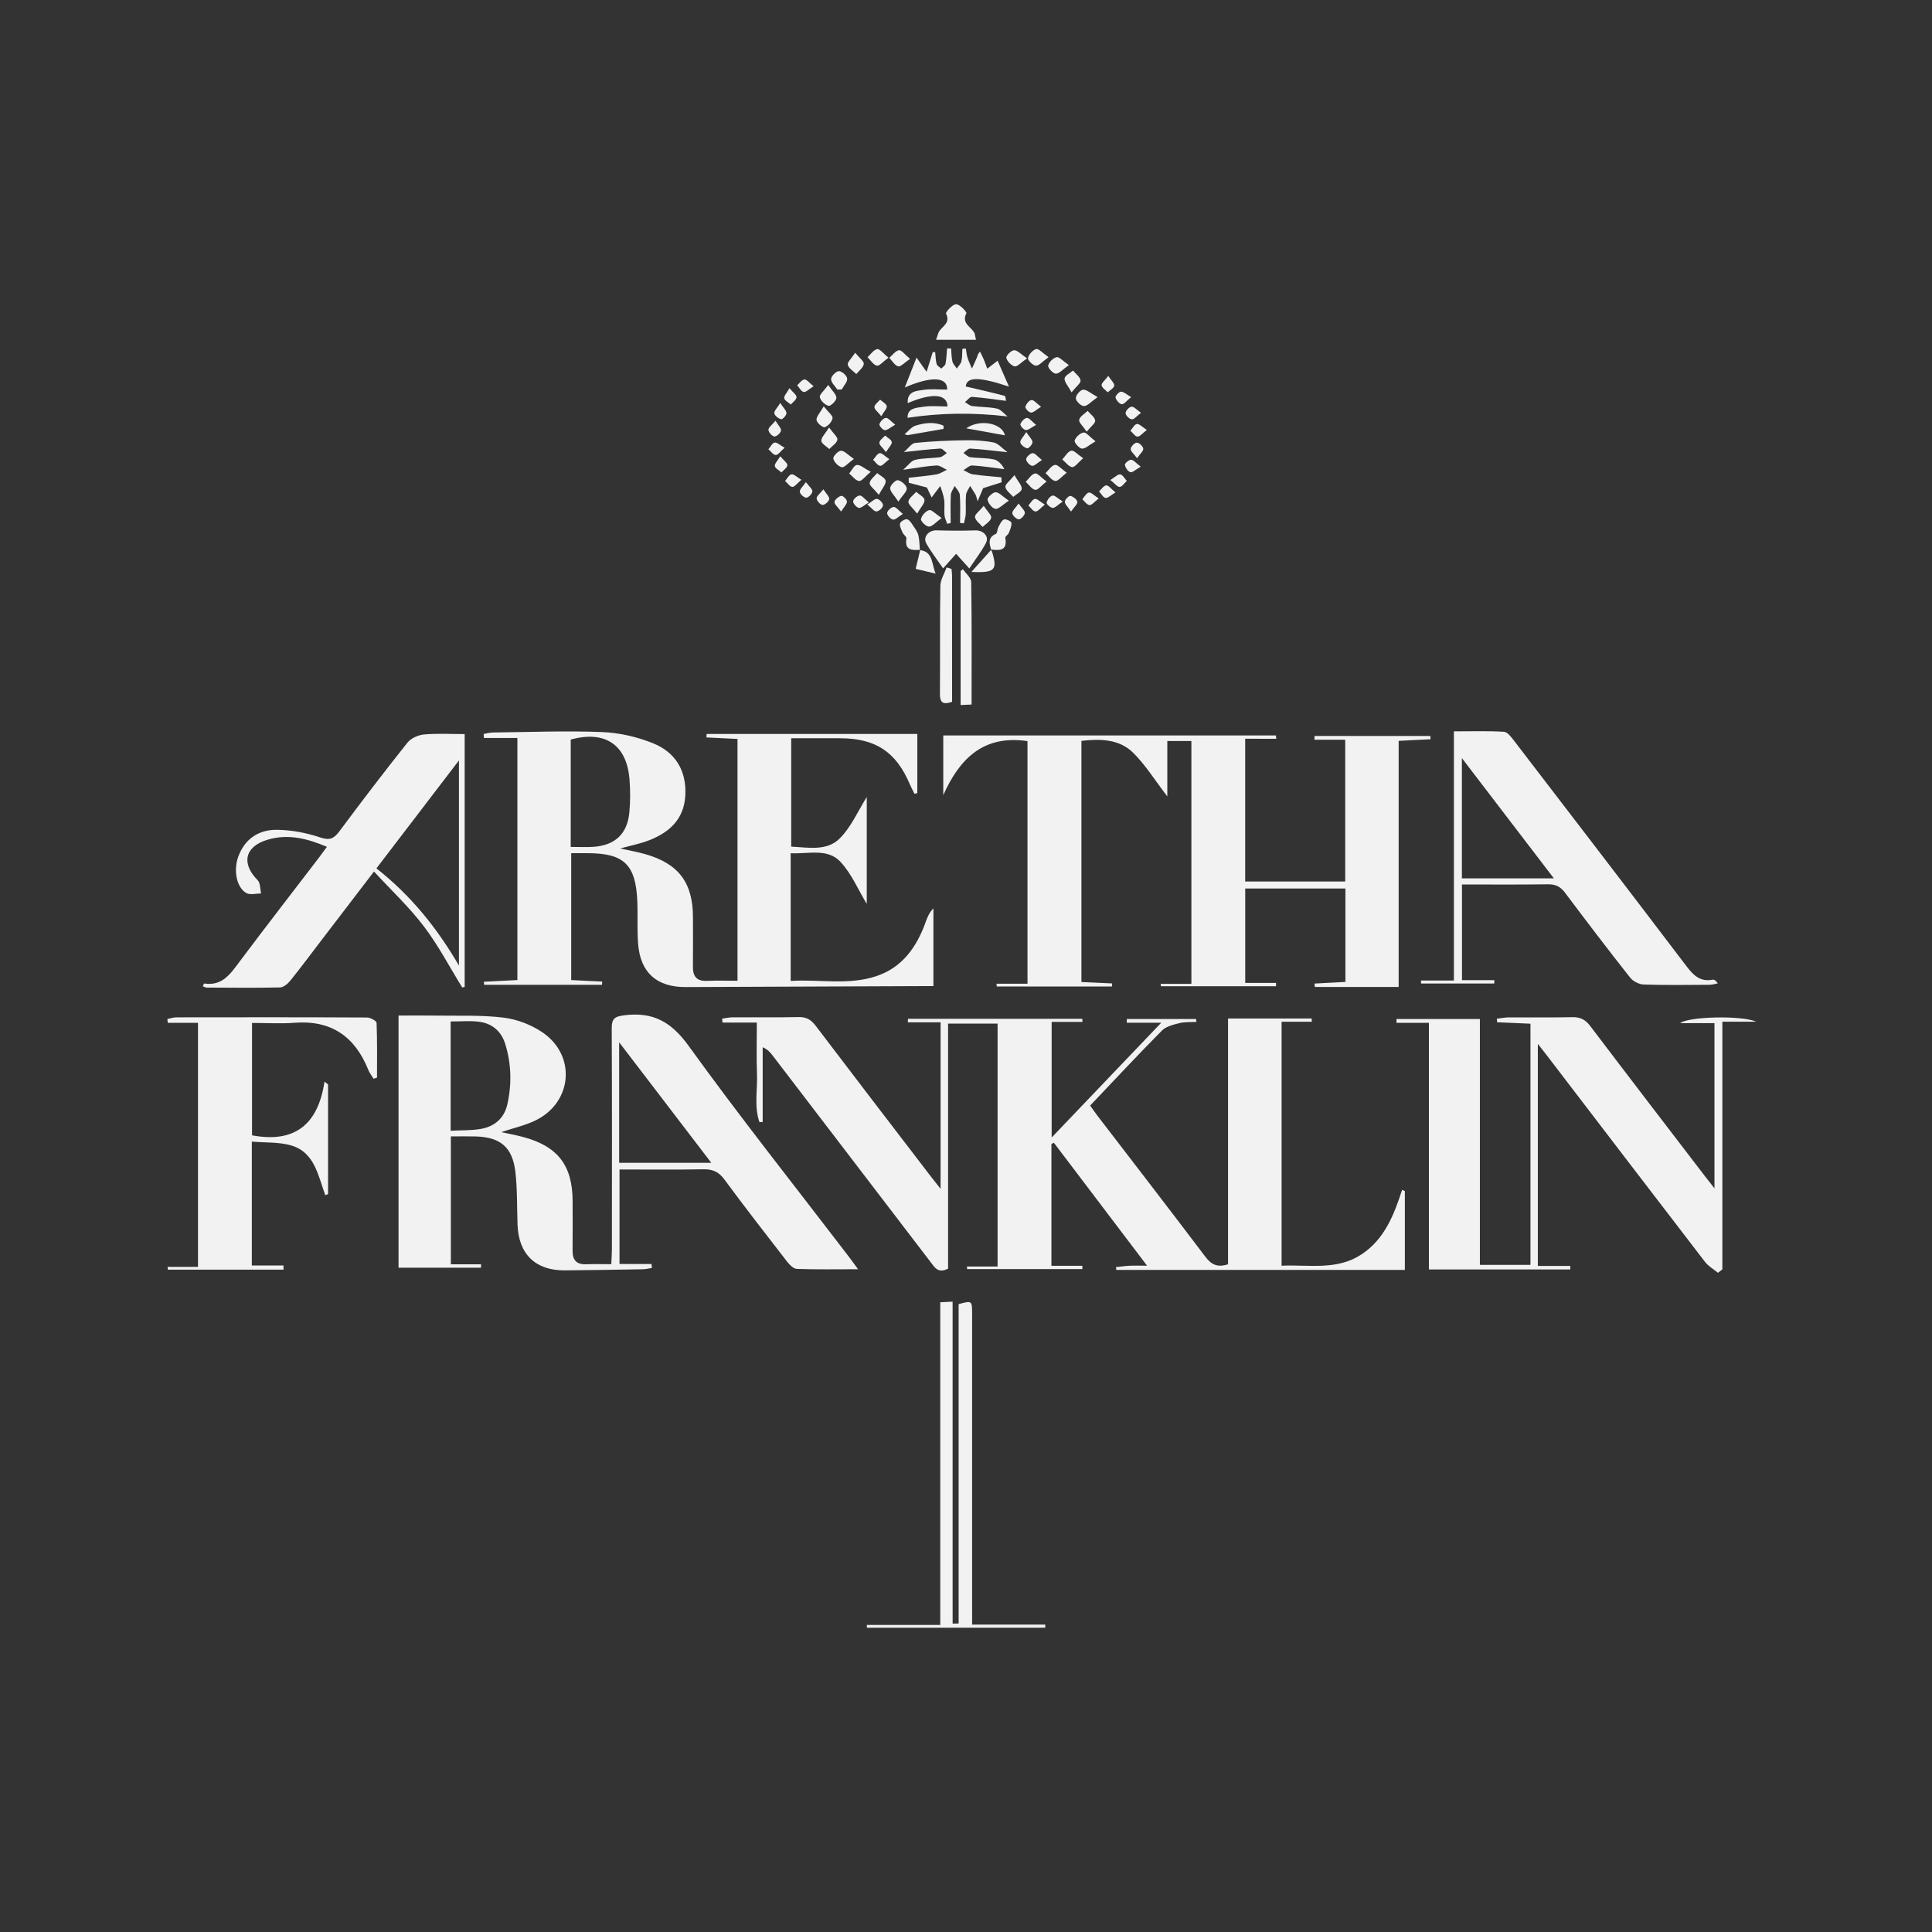 <?xml version="1.0" encoding="UTF-8" standalone="no"?>
<svg
   width="68"
   height="68"
   viewBox="0 0 17.992 17.992"
   version="1.1"
   id="svg1114"
   inkscape:version="1.3.2 (091e20ef0f, 2023-11-25)"
   sodipodi:docname="Aretha.svg"
   xmlns:inkscape="http://www.inkscape.org/namespaces/inkscape"
   xmlns:sodipodi="http://sodipodi.sourceforge.net/DTD/sodipodi-0.dtd"
   xmlns="http://www.w3.org/2000/svg"
   xmlns:svg="http://www.w3.org/2000/svg"
   xmlns:rdf="http://www.w3.org/1999/02/22-rdf-syntax-ns#"
   xmlns:cc="http://creativecommons.org/ns#"
   xmlns:dc="http://purl.org/dc/elements/1.1/">
  <rect x="0" y="0" width="17.992" height="17.992" fill="#333333" stroke="none"/>
  <style
     type="text/css"
     id="current-color-scheme">.ColorScheme-Highlight { color:#5599ff; }
</style>
  <defs
     id="defs1108">
    <linearGradient
       id="linearGradient1167"
       x1="40.752"
       x2="40.752"
       y1="28.508"
       y2="17.206"
       gradientUnits="userSpaceOnUse">
      <stop
         style="stop-color:#84fb6e;stop-opacity:1"
         stop-color="#0ab816"
         offset="0"
         id="stop1163" />
      <stop
         style="stop-color:#0dd41a;stop-opacity:1"
         stop-color="#0cf36c"
         offset="1"
         id="stop1165" />
    </linearGradient>
    <linearGradient
       id="paint2_linear_77:3-7"
       x1="79.398"
       y1="-197.844"
       x2="82.901"
       y2="-199.978"
       gradientUnits="userSpaceOnUse"
       gradientTransform="matrix(1.925,0,0,1.731,-40.887,399.617)">
      <stop
         stop-color="#EBFAFF"
         stop-opacity="0.1"
         id="stop29-5-7"
         offset="0"
         style="stop-color:#c3c3c3;stop-opacity:1;" />
      <stop
         offset="1"
         stop-color="#70A9FF"
         stop-opacity="0.5"
         id="stop30-0-1"
         style="stop-color:#05c7ff;stop-opacity:0.8;" />
    </linearGradient>
    <clipPath
       clipPathUnits="userSpaceOnUse"
       id="clipPath2">
      <path
         d="M 0,841.89 H 595.276 V 0 H 0 Z"
         transform="translate(-392.648,-332.111)"
         id="path2" />
    </clipPath>
    <clipPath
       clipPathUnits="userSpaceOnUse"
       id="clipPath4">
      <path
         d="M 0,841.89 H 595.276 V 0 H 0 Z"
         transform="translate(-182.109,-456.129)"
         id="path4" />
    </clipPath>
    <clipPath
       clipPathUnits="userSpaceOnUse"
       id="clipPath6">
      <path
         d="M 0,841.89 H 595.276 V 0 H 0 Z"
         transform="translate(-333.347,-416.109)"
         id="path6" />
    </clipPath>
    <clipPath
       clipPathUnits="userSpaceOnUse"
       id="clipPath8">
      <path
         d="M 0,841.89 H 595.276 V 0 H 0 Z"
         transform="translate(-196.427,-362.562)"
         id="path8" />
    </clipPath>
    <clipPath
       clipPathUnits="userSpaceOnUse"
       id="clipPath10">
      <path
         d="M 0,841.89 H 595.276 V 0 H 0 Z"
         transform="translate(-521.883,-330.01)"
         id="path10" />
    </clipPath>
    <clipPath
       clipPathUnits="userSpaceOnUse"
       id="clipPath12">
      <path
         d="M 0,841.89 H 595.276 V 0 H 0 Z"
         transform="translate(-148.985,-420.983)"
         id="path12" />
    </clipPath>
    <clipPath
       clipPathUnits="userSpaceOnUse"
       id="clipPath14">
      <path
         d="M 0,841.89 H 595.276 V 0 H 0 Z"
         transform="translate(-446.027,-482.426)"
         id="path14-3" />
    </clipPath>
    <clipPath
       clipPathUnits="userSpaceOnUse"
       id="clipPath16">
      <path
         d="M 0,841.89 H 595.276 V 0 H 0 Z"
         transform="translate(-97.026,-330.923)"
         id="path16" />
    </clipPath>
    <clipPath
       clipPathUnits="userSpaceOnUse"
       id="clipPath18">
      <path
         d="M 0,841.89 H 595.276 V 0 H 0 Z"
         transform="translate(-300.986,-225.819)"
         id="path18" />
    </clipPath>
    <clipPath
       clipPathUnits="userSpaceOnUse"
       id="clipPath20">
      <path
         d="M 0,841.89 H 595.276 V 0 H 0 Z"
         transform="translate(-280.793,-573.068)"
         id="path20-6" />
    </clipPath>
    <clipPath
       clipPathUnits="userSpaceOnUse"
       id="clipPath22">
      <path
         d="M 0,841.89 H 595.276 V 0 H 0 Z"
         transform="translate(-311.46,-583.622)"
         id="path22" />
    </clipPath>
    <clipPath
       clipPathUnits="userSpaceOnUse"
       id="clipPath24">
      <path
         d="M 0,841.89 H 595.276 V 0 H 0 Z"
         transform="translate(-300.161,-538.61)"
         id="path24" />
    </clipPath>
    <clipPath
       clipPathUnits="userSpaceOnUse"
       id="clipPath26">
      <path
         d="M 0,841.89 H 595.276 V 0 H 0 Z"
         transform="translate(-300.821,-498.299)"
         id="path26" />
    </clipPath>
    <clipPath
       clipPathUnits="userSpaceOnUse"
       id="clipPath28">
      <path
         d="M 0,841.89 H 595.276 V 0 H 0 Z"
         transform="translate(-294.875,-538.484)"
         id="path28" />
    </clipPath>
    <clipPath
       clipPathUnits="userSpaceOnUse"
       id="clipPath30">
      <path
         d="M 0,841.89 H 595.276 V 0 H 0 Z"
         transform="translate(-302.114,-606.344)"
         id="path30" />
    </clipPath>
    <clipPath
       clipPathUnits="userSpaceOnUse"
       id="clipPath32">
      <path
         d="M 0,841.89 H 595.276 V 0 H 0 Z"
         transform="translate(-285.615,-544.128)"
         id="path32" />
    </clipPath>
    <clipPath
       clipPathUnits="userSpaceOnUse"
       id="clipPath34">
      <path
         d="M 0,841.89 H 595.276 V 0 H 0 Z"
         transform="translate(-306.64,-544.136)"
         id="path34" />
    </clipPath>
    <clipPath
       clipPathUnits="userSpaceOnUse"
       id="clipPath36">
      <path
         d="M 0,841.89 H 595.276 V 0 H 0 Z"
         transform="translate(-285.513,-544.03)"
         id="path36" />
    </clipPath>
    <clipPath
       clipPathUnits="userSpaceOnUse"
       id="clipPath38">
      <path
         d="M 0,841.89 H 595.276 V 0 H 0 Z"
         transform="translate(-306.558,-544.211)"
         id="path38" />
    </clipPath>
    <clipPath
       clipPathUnits="userSpaceOnUse"
       id="clipPath40">
      <path
         d="M 0,841.89 H 595.276 V 0 H 0 Z"
         transform="translate(-280.973,-578.364)"
         id="path40" />
    </clipPath>
    <clipPath
       clipPathUnits="userSpaceOnUse"
       id="clipPath42">
      <path
         d="M 0,841.89 H 595.276 V 0 H 0 Z"
         transform="translate(-299.225,-580.091)"
         id="path42" />
    </clipPath>
    <clipPath
       clipPathUnits="userSpaceOnUse"
       id="clipPath44">
      <path
         d="M 0,841.89 H 595.276 V 0 H 0 Z"
         transform="translate(-276.194,-601.039)"
         id="path44" />
    </clipPath>
    <clipPath
       clipPathUnits="userSpaceOnUse"
       id="clipPath46">
      <path
         d="M 0,841.89 H 595.276 V 0 H 0 Z"
         transform="translate(-279.122,-558.424)"
         id="path46" />
    </clipPath>
    <clipPath
       clipPathUnits="userSpaceOnUse"
       id="clipPath48">
      <path
         d="M 0,841.89 H 595.276 V 0 H 0 Z"
         transform="translate(-311.856,-558.663)"
         id="path48" />
    </clipPath>
    <clipPath
       clipPathUnits="userSpaceOnUse"
       id="clipPath50">
      <path
         d="M 0,841.89 H 595.276 V 0 H 0 Z"
         transform="translate(-338.156,-589.363)"
         id="path50" />
    </clipPath>
    <clipPath
       clipPathUnits="userSpaceOnUse"
       id="clipPath52">
      <path
         d="M 0,841.89 H 595.276 V 0 H 0 Z"
         transform="translate(-313.499,-566.24)"
         id="path52" />
    </clipPath>
    <clipPath
       clipPathUnits="userSpaceOnUse"
       id="clipPath54">
      <path
         d="M 0,841.89 H 595.276 V 0 H 0 Z"
         transform="translate(-258.35,-592.949)"
         id="path54" />
    </clipPath>
    <clipPath
       clipPathUnits="userSpaceOnUse"
       id="clipPath56">
      <path
         d="M 0,841.89 H 595.276 V 0 H 0 Z"
         transform="translate(-334.907,-579.106)"
         id="path56" />
    </clipPath>
    <clipPath
       clipPathUnits="userSpaceOnUse"
       id="clipPath58">
      <path
         d="M 0,841.89 H 595.276 V 0 H 0 Z"
         transform="translate(-266.351,-602.499)"
         id="path58" />
    </clipPath>
    <clipPath
       clipPathUnits="userSpaceOnUse"
       id="clipPath60">
      <path
         d="M 0,841.89 H 595.276 V 0 H 0 Z"
         transform="translate(-317.266,-600.845)"
         id="path60" />
    </clipPath>
    <clipPath
       clipPathUnits="userSpaceOnUse"
       id="clipPath62">
      <path
         d="M 0,841.89 H 595.276 V 0 H 0 Z"
         transform="translate(-333.876,-571.248)"
         id="path62" />
    </clipPath>
    <clipPath
       clipPathUnits="userSpaceOnUse"
       id="clipPath64">
      <path
         d="M 0,841.89 H 595.276 V 0 H 0 Z"
         transform="translate(-329.003,-566.962)"
         id="path64" />
    </clipPath>
    <clipPath
       clipPathUnits="userSpaceOnUse"
       id="clipPath66">
      <path
         d="M 0,841.89 H 595.276 V 0 H 0 Z"
         transform="translate(-284.687,-554.839)"
         id="path66" />
    </clipPath>
    <clipPath
       clipPathUnits="userSpaceOnUse"
       id="clipPath68">
      <path
         d="M 0,841.89 H 595.276 V 0 H 0 Z"
         transform="translate(-265.956,-571.042)"
         id="path68" />
    </clipPath>
    <clipPath
       clipPathUnits="userSpaceOnUse"
       id="clipPath70">
      <path
         d="M 0,841.89 H 595.276 V 0 H 0 Z"
         transform="translate(-282.593,-600.668)"
         id="path70" />
    </clipPath>
    <clipPath
       clipPathUnits="userSpaceOnUse"
       id="clipPath72">
      <path
         d="M 0,841.89 H 595.276 V 0 H 0 Z"
         transform="translate(-323.63,-601.204)"
         id="path72" />
    </clipPath>
    <clipPath
       clipPathUnits="userSpaceOnUse"
       id="clipPath74">
      <path
         d="M 0,841.89 H 595.276 V 0 H 0 Z"
         transform="translate(-304.403,-557.142)"
         id="path74" />
    </clipPath>
    <clipPath
       clipPathUnits="userSpaceOnUse"
       id="clipPath76">
      <path
         d="M 0,841.89 H 595.276 V 0 H 0 Z"
         transform="translate(-270.955,-567.237)"
         id="path76" />
    </clipPath>
    <clipPath
       clipPathUnits="userSpaceOnUse"
       id="clipPath78">
      <path
         d="M 0,841.89 H 595.276 V 0 H 0 Z"
         transform="translate(-330.441,-590.749)"
         id="path78" />
    </clipPath>
    <clipPath
       clipPathUnits="userSpaceOnUse"
       id="clipPath80">
      <path
         d="M 0,841.89 H 595.276 V 0 H 0 Z"
         transform="translate(-323.01,-564.352)"
         id="path80" />
    </clipPath>
    <clipPath
       clipPathUnits="userSpaceOnUse"
       id="clipPath82">
      <path
         d="M 0,841.89 H 595.276 V 0 H 0 Z"
         transform="translate(-261.067,-591.58)"
         id="path82" />
    </clipPath>
    <clipPath
       clipPathUnits="userSpaceOnUse"
       id="clipPath84">
      <path
         d="M 0,841.89 H 595.276 V 0 H 0 Z"
         transform="translate(-273.353,-560.414)"
         id="path84" />
    </clipPath>
    <clipPath
       clipPathUnits="userSpaceOnUse"
       id="clipPath86">
      <path
         d="M 0,841.89 H 595.276 V 0 H 0 Z"
         transform="translate(-257.042,-586.634)"
         id="path86" />
    </clipPath>
    <clipPath
       clipPathUnits="userSpaceOnUse"
       id="clipPath88">
      <path
         d="M 0,841.89 H 595.276 V 0 H 0 Z"
         transform="translate(-329.635,-598.847)"
         id="path88" />
    </clipPath>
    <clipPath
       clipPathUnits="userSpaceOnUse"
       id="clipPath90">
      <path
         d="M 0,841.89 H 595.276 V 0 H 0 Z"
         transform="translate(-258.628,-580.347)"
         id="path90" />
    </clipPath>
    <clipPath
       clipPathUnits="userSpaceOnUse"
       id="clipPath92">
      <path
         d="M 0,841.89 H 595.276 V 0 H 0 Z"
         transform="translate(-337.513,-576.245)"
         id="path92" />
    </clipPath>
    <clipPath
       clipPathUnits="userSpaceOnUse"
       id="clipPath94">
      <path
         d="M 0,841.89 H 595.276 V 0 H 0 Z"
         transform="translate(-291.96,-553.556)"
         id="path94" />
    </clipPath>
    <clipPath
       clipPathUnits="userSpaceOnUse"
       id="clipPath96">
      <path
         d="M 0,841.89 H 595.276 V 0 H 0 Z"
         transform="translate(-242.754,-582.365)"
         id="path96" />
    </clipPath>
    <clipPath
       clipPathUnits="userSpaceOnUse"
       id="clipPath98">
      <path
         d="M 0,841.89 H 595.276 V 0 H 0 Z"
         transform="translate(-352.739,-579.617)"
         id="path98" />
    </clipPath>
    <clipPath
       clipPathUnits="userSpaceOnUse"
       id="clipPath100">
      <path
         d="M 0,841.89 H 595.276 V 0 H 0 Z"
         transform="translate(-250.411,-564.854)"
         id="path100" />
    </clipPath>
    <clipPath
       clipPathUnits="userSpaceOnUse"
       id="clipPath102">
      <path
         d="M 0,841.89 H 595.276 V 0 H 0 Z"
         transform="translate(-321.641,-570.722)"
         id="path102" />
    </clipPath>
    <clipPath
       clipPathUnits="userSpaceOnUse"
       id="clipPath104">
      <path
         d="M 0,841.89 H 595.276 V 0 H 0 Z"
         transform="translate(-349.824,-571.247)"
         id="path104" />
    </clipPath>
    <clipPath
       clipPathUnits="userSpaceOnUse"
       id="clipPath106">
      <path
         d="M 0,841.89 H 595.276 V 0 H 0 Z"
         transform="translate(-269.927,-557.544)"
         id="path106" />
    </clipPath>
    <clipPath
       clipPathUnits="userSpaceOnUse"
       id="clipPath108">
      <path
         d="M 0,841.89 H 595.276 V 0 H 0 Z"
         transform="translate(-322.497,-557.532)"
         id="path108" />
    </clipPath>
    <clipPath
       clipPathUnits="userSpaceOnUse"
       id="clipPath110">
      <path
         d="M 0,841.89 H 595.276 V 0 H 0 Z"
         transform="translate(-280.473,-554.755)"
         id="path110" />
    </clipPath>
    <clipPath
       clipPathUnits="userSpaceOnUse"
       id="clipPath112">
      <path
         d="M 0,841.89 H 595.276 V 0 H 0 Z"
         transform="translate(-314.753,-557.831)"
         id="path112" />
    </clipPath>
    <clipPath
       clipPathUnits="userSpaceOnUse"
       id="clipPath114">
      <path
         d="M 0,841.89 H 595.276 V 0 H 0 Z"
         transform="translate(-244.138,-571.82)"
         id="path114" />
    </clipPath>
    <clipPath
       clipPathUnits="userSpaceOnUse"
       id="clipPath116">
      <path
         d="M 0,841.89 H 595.276 V 0 H 0 Z"
         transform="translate(-276.456,-570.987)"
         id="path116" />
    </clipPath>
    <clipPath
       clipPathUnits="userSpaceOnUse"
       id="clipPath118">
      <path
         d="M 0,841.89 H 595.276 V 0 H 0 Z"
         transform="translate(-275.47,-573.059)"
         id="path118" />
    </clipPath>
    <clipPath
       clipPathUnits="userSpaceOnUse"
       id="clipPath120">
      <path
         d="M 0,841.89 H 595.276 V 0 H 0 Z"
         transform="translate(-338.48,-559.343)"
         id="path120" />
    </clipPath>
    <clipPath
       clipPathUnits="userSpaceOnUse"
       id="clipPath122">
      <path
         d="M 0,841.89 H 595.276 V 0 H 0 Z"
         transform="translate(-256.923,-562.05)"
         id="path122" />
    </clipPath>
    <clipPath
       clipPathUnits="userSpaceOnUse"
       id="clipPath124">
      <path
         d="M 0,841.89 H 595.276 V 0 H 0 Z"
         transform="translate(-343.453,-561.125)"
         id="path124" />
    </clipPath>
    <clipPath
       clipPathUnits="userSpaceOnUse"
       id="clipPath126">
      <path
         d="M 0,841.89 H 595.276 V 0 H 0 Z"
         transform="translate(-251.738,-564.176)"
         id="path126" />
    </clipPath>
    <clipPath
       clipPathUnits="userSpaceOnUse"
       id="clipPath128">
      <path
         d="M 0,841.89 H 595.276 V 0 H 0 Z"
         transform="translate(-341.907,-564.811)"
         id="path128" />
    </clipPath>
    <clipPath
       clipPathUnits="userSpaceOnUse"
       id="clipPath130">
      <path
         d="M 0,841.89 H 595.276 V 0 H 0 Z"
         transform="translate(-351.006,-584.702)"
         id="path130" />
    </clipPath>
    <clipPath
       clipPathUnits="userSpaceOnUse"
       id="clipPath132">
      <path
         d="M 0,841.89 H 595.276 V 0 H 0 Z"
         transform="translate(-341.317,-595.613)"
         id="path132" />
    </clipPath>
    <clipPath
       clipPathUnits="userSpaceOnUse"
       id="clipPath134">
      <path
         d="M 0,841.89 H 595.276 V 0 H 0 Z"
         transform="translate(-254.046,-592.555)"
         id="path134" />
    </clipPath>
    <clipPath
       clipPathUnits="userSpaceOnUse"
       id="clipPath136">
      <path
         d="M 0,841.89 H 595.276 V 0 H 0 Z"
         transform="translate(-270.385,-558.148)"
         id="path136" />
    </clipPath>
    <clipPath
       clipPathUnits="userSpaceOnUse"
       id="clipPath138">
      <path
         d="M 0,841.89 H 595.276 V 0 H 0 Z"
         transform="translate(-245.446,-574.355)"
         id="path138" />
    </clipPath>
    <clipPath
       clipPathUnits="userSpaceOnUse"
       id="clipPath140">
      <path
         d="M 0,841.89 H 595.276 V 0 H 0 Z"
         transform="translate(-350.925,-568.764)"
         id="path140" />
    </clipPath>
    <clipPath
       clipPathUnits="userSpaceOnUse"
       id="clipPath142">
      <path
         d="M 0,841.89 H 595.276 V 0 H 0 Z"
         transform="translate(-274.066,-583.704)"
         id="path142" />
    </clipPath>
    <clipPath
       clipPathUnits="userSpaceOnUse"
       id="clipPath144">
      <path
         d="M 0,841.89 H 595.276 V 0 H 0 Z"
         transform="translate(-330.285,-555.468)"
         id="path144" />
    </clipPath>
    <clipPath
       clipPathUnits="userSpaceOnUse"
       id="clipPath146">
      <path
         d="M 0,841.89 H 595.276 V 0 H 0 Z"
         transform="translate(-327.831,-558.449)"
         id="path146" />
    </clipPath>
    <clipPath
       clipPathUnits="userSpaceOnUse"
       id="clipPath148">
      <path
         d="M 0,841.89 H 595.276 V 0 H 0 Z"
         transform="translate(-317.017,-578.982)"
         id="path148" />
    </clipPath>
    <clipPath
       clipPathUnits="userSpaceOnUse"
       id="clipPath150">
      <path
         d="M 0,841.89 H 595.276 V 0 H 0 Z"
         transform="translate(-278.206,-581.184)"
         id="path150" />
    </clipPath>
    <clipPath
       clipPathUnits="userSpaceOnUse"
       id="clipPath152">
      <path
         d="M 0,841.89 H 595.276 V 0 H 0 Z"
         transform="translate(-244.145,-587.624)"
         id="path152" />
    </clipPath>
    <clipPath
       clipPathUnits="userSpaceOnUse"
       id="clipPath154">
      <path
         d="M 0,841.89 H 595.276 V 0 H 0 Z"
         transform="translate(-348.084,-589.352)"
         id="path154" />
    </clipPath>
    <clipPath
       clipPathUnits="userSpaceOnUse"
       id="clipPath156">
      <path
         d="M 0,841.89 H 595.276 V 0 H 0 Z"
         transform="translate(-246.897,-592.012)"
         id="path156" />
    </clipPath>
    <clipPath
       clipPathUnits="userSpaceOnUse"
       id="clipPath158">
      <path
         d="M 0,841.89 H 595.276 V 0 H 0 Z"
         transform="translate(-262.175,-555.448)"
         id="path158" />
    </clipPath>
    <clipPath
       clipPathUnits="userSpaceOnUse"
       id="clipPath160">
      <path
         d="M 0,841.89 H 595.276 V 0 H 0 Z"
         transform="translate(-319.948,-581.132)"
         id="path160" />
    </clipPath>
    <clipPath
       clipPathUnits="userSpaceOnUse"
       id="clipPath162">
      <path
         d="M 0,841.89 H 595.276 V 0 H 0 Z"
         transform="translate(-321.4,-586.505)"
         id="path162" />
    </clipPath>
  </defs>
  <sodipodi:namedview
     id="base"
     pagecolor="#e2e2e2"
     bordercolor="#666666"
     borderopacity="1.0"
     inkscape:pageopacity="0"
     inkscape:pageshadow="2"
     inkscape:zoom="6.8765236"
     inkscape:cx="9.161606"
     inkscape:cy="28.357352"
     inkscape:document-units="px"
     inkscape:current-layer="layer1"
     inkscape:document-rotation="0"
     showgrid="true"
     units="px"
     inkscape:window-width="1920"
     inkscape:window-height="994"
     inkscape:window-x="0"
     inkscape:window-y="0"
     inkscape:window-maximized="1"
     inkscape:object-paths="true"
     inkscape:snap-grids="true"
     inkscape:snap-intersection-paths="true"
     inkscape:snap-smooth-nodes="true"
     inkscape:snap-midpoints="true"
     inkscape:showpageshadow="2"
     inkscape:pagecheckerboard="0"
     inkscape:deskcolor="#d1d1d1">
    <inkscape:grid
       id="grid2"
       units="px"
       originx="0"
       originy="0"
       spacingx="0.265"
       spacingy="0.265"
       empcolor="#0099e5"
       empopacity="0.302"
       color="#0099e5"
       opacity="0.149"
       empspacing="5"
       dotted="false"
       gridanglex="30"
       gridanglez="30"
       visible="true" />
  </sodipodi:namedview>
  <g
     inkscape:label="Layer 1"
     inkscape:groupmode="layer"
     id="layer1">
    <path
       id="path1"
       d="m 0,0 c 8.323,0.353 16.527,-1.457 23.874,3.314 7.004,4.549 9.863,11.869 12.325,19.462 l 0.829,-0.337 v -23.71 h -86.68 c -0.038,0.279 -0.077,0.559 -0.116,0.838 1.354,0.144 2.704,0.348 4.061,0.416 1.43,0.073 2.866,0.016 5.299,0.016 -9.643,12.72 -18.821,24.827 -28,36.935 -0.245,-0.122 -0.489,-0.244 -0.735,-0.366 V -0.021 h 9.305 l -0.023,-0.996 h -34.604 c -0.019,0.257 -0.039,0.514 -0.058,0.771 h 9.206 v 72.967 h -14.871 V -0.882 c -3.015,-1.561 -4.062,0.416 -5.276,2.003 -15.775,20.624 -31.548,41.25 -47.324,61.874 -0.754,0.987 -1.532,1.956 -3.096,2.63 V 43.169 c -0.323,-0.014 -0.647,-0.028 -0.97,-0.042 -1.648,4.725 -0.548,9.71 -0.742,14.559 -0.196,4.897 -0.043,9.808 -0.043,15.346 h -10.324 c -0.03,0.396 -0.06,0.79 -0.09,1.185 1.058,0.14 2.116,0.397 3.176,0.403 6.612,0.038 13.227,-0.076 19.836,0.071 2.327,0.052 3.72,-0.829 5.081,-2.622 11.482,-15.129 23.051,-30.192 34.598,-45.273 0.764,-0.998 1.555,-1.977 2.92,-3.706 v 50.021 h -9.831 c 0.011,0.352 0.022,0.703 0.032,1.056 h 52.379 c 0.012,-0.31 0.026,-0.618 0.04,-0.927 h -9.252 V 38.509 c 11.053,11.576 21.576,22.596 32.924,34.481 h -10.349 c 0.001,0.372 0.003,0.744 0.004,1.117 H -25.7 l 0.105,-0.861 c -1.712,-0.104 -3.484,0.034 -5.118,-0.377 -1.836,-0.462 -3.993,-0.979 -5.238,-2.236 -7.265,-7.333 -14.304,-14.891 -21.559,-22.52 0.8,-1.12 1.453,-2.096 2.167,-3.027 10.824,-14.119 21.71,-28.193 32.436,-42.388 1.777,-2.351 3.616,-3.321 6.819,-2.272 V 74.265 H 9.03 C 9.046,73.938 9.061,73.61 9.076,73.283 H 0 Z"
       style="fill:#f2f2f2;fill-opacity:1;fill-rule:nonzero;stroke:none;stroke-width:11.22"
       transform="matrix(0.031,0,0,-0.031,11.935,11.787)"
       clip-path="url(#clipPath2)" />
    <path
       id="path3"
       d="m 0,0 c 2.576,0 4.729,-0.129 6.863,0.024 6.477,0.465 10.167,3.929 10.752,10.372 0.302,3.327 0.305,6.723 0.026,10.052 C 16.781,30.735 10.253,35.078 0,32.25 Z m 66.072,-1.897 v -38.358 c 8.691,0.537 17.377,-1.367 25.762,1.441 7.775,2.605 12.098,8.741 14.773,16.197 0.509,1.42 1.039,2.833 2.346,4.134 v -23.333 c -1.311,0 -2.711,0.005 -4.111,-10e-4 -23.446,-0.092 -46.891,-0.178 -70.337,-0.282 -8.599,-0.039 -13.56,4.291 -14.254,12.888 -0.347,4.304 -0.068,8.655 -0.254,12.977 -0.47,10.936 -4.048,14.342 -14.869,14.346 -1.552,10e-4 -3.103,0 -4.984,0 v -38.115 c 3.145,-0.154 6.231,-0.305 9.318,-0.455 -0.019,-0.32 -0.038,-0.639 -0.056,-0.959 h -35.415 c -0.028,0.303 -0.057,0.606 -0.085,0.909 3.272,0.167 6.545,0.334 10.069,0.514 v 72.722 h -10.058 c -0.021,0.404 -0.043,0.808 -0.065,1.212 0.919,0.15 1.837,0.422 2.758,0.432 10.941,0.119 21.896,0.56 32.816,0.131 C 14.587,34.3 19.948,33.07 24.744,31.131 31.454,28.419 34.852,22.893 34.415,15.377 34.003,8.282 29.625,4.361 23.524,1.984 c -2.65,-1.032 -5.493,-1.572 -8.66,-2.449 2.764,-0.621 5.229,-1.05 7.62,-1.735 9.93,-2.841 14.22,-8.582 14.232,-18.896 0.006,-4.93 0.052,-9.861 -0.013,-14.79 -0.039,-2.962 1.08,-4.505 4.257,-4.355 2.969,0.14 5.949,0.03 9.137,0.03 v 72.645 c -3.159,0.154 -6.243,0.304 -9.328,0.454 l 0.046,1.039 h 63.303 V 16.191 c -0.278,-0.086 -0.557,-0.171 -0.836,-0.256 -0.476,0.967 -1.001,1.914 -1.422,2.905 -4.136,9.727 -10.302,13.798 -20.949,13.802 -4.796,10e-4 -9.593,0 -14.676,0 V 0.086 c 5.033,-0.236 10.678,-1.449 14.578,2.46 3.459,3.468 5.522,8.329 8.118,12.444 v -32.117 c -2.556,4.229 -4.55,9.013 -7.849,12.596 -3.889,4.226 -9.63,2.37 -15.01,2.634"
       style="fill:#f2f2f2;fill-opacity:1;fill-rule:nonzero;stroke:none;stroke-width:11.22"
       transform="matrix(0.031,0,0,-0.031,5.315,7.887)"
       clip-path="url(#clipPath4)" />
    <path
       id="path5"
       d="M 0,0 C 3.196,-0.148 6.196,-0.288 9.196,-0.427 9.183,-0.736 9.17,-1.045 9.157,-1.354 h -34.594 c -0.025,0.277 -0.049,0.552 -0.075,0.829 h 9.31 v 72.888 c -13.129,1.921 -20.33,-5.093 -25.306,-16.234 v 17.937 h 99.94 c 0.03,-0.333 0.06,-0.666 0.09,-0.998 H 49.195 V 30.196 h 30.048 v 42.579 h -9.259 l 0.059,1.137 h 34.77 c 0.02,-0.328 0.041,-0.656 0.062,-0.984 -3.09,-0.156 -6.179,-0.311 -9.579,-0.483 V -1.489 H 70.118 l -0.097,1.022 c 3.02,0.159 6.041,0.318 9.282,0.488 V 28.083 H 49.205 V -0.269 h 9.254 l -0.003,-1.01 H 23.91 c -0.038,0.237 -0.077,0.473 -0.115,0.711 h 9.239 V 72.387 H 25.801 V 55.754 C 22.105,60.562 19.267,65.181 15.52,68.882 11.418,72.933 5.81,73.113 0,72.441 Z"
       style="fill:#f2f2f2;fill-opacity:1;fill-rule:nonzero;stroke:none;stroke-width:11.22"
       transform="matrix(0.031,0,0,-0.031,10.071,9.145)"
       clip-path="url(#clipPath6)" />
    <path
       id="path7"
       d="M 0,0 H 27.685 C 18.397,12.146 9.495,23.788 0,36.207 Z M -50.622,42.463 V 9.645 c 3.173,0.165 6.17,0.039 9.059,0.539 4.096,0.71 7.029,3.195 7.966,7.348 1.368,6.057 1.217,12.155 -0.604,18.115 -1.194,3.909 -4,6.29 -8.044,6.757 -2.693,0.311 -5.452,0.059 -8.377,0.059 M 71.765,-31.966 c -6.71,0 -12.562,-0.109 -18.402,0.104 -1.019,0.037 -2.202,1.265 -2.946,2.224 C 44.078,-21.47 37.736,-13.302 31.601,-4.982 29.9,-2.676 28.07,-1.883 25.28,-1.938 16.999,-2.104 8.712,-1.997 0.106,-1.997 v -28.389 h 9.618 c 0.038,-0.397 0.075,-0.795 0.112,-1.192 -0.897,-0.137 -1.793,-0.376 -2.692,-0.393 -7.812,-0.137 -15.623,-0.269 -23.436,-0.336 -8.815,-0.075 -13.915,4.856 -14.232,13.671 -0.19,5.279 -0.048,10.594 -0.64,15.827 -0.846,7.479 -4.505,10.534 -11.949,10.735 -2.389,0.065 -4.781,0.011 -7.446,0.011 v -38.415 h 9.063 c -0.002,-0.341 -0.003,-0.683 -0.004,-1.026 h -24.778 v 75.742 c 3.879,0 7.67,0.05 11.46,-0.01 6.717,-0.109 13.494,0.204 20.128,-0.616 4.017,-0.496 8.26,-2.127 11.621,-4.401 10.221,-6.916 9.076,-20.985 -1.976,-26.433 -3.151,-1.552 -6.69,-2.317 -10.395,-3.558 2.278,-0.497 4.368,-0.876 6.416,-1.413 10.554,-2.769 15.035,-8.558 15.04,-19.354 0.003,-4.93 0.049,-9.859 -0.014,-14.788 -0.036,-2.852 1.146,-4.254 4.095,-4.135 2.38,0.096 4.767,0.02 7.535,0.02 0.073,1.653 0.187,3.043 0.187,4.431 0.012,22.123 0.059,44.247 -0.052,66.368 -0.016,2.941 0.835,3.604 3.779,3.974 8.59,1.078 14.081,-1.927 19.315,-9.179 15.469,-21.44 31.934,-42.16 48.005,-63.164 0.794,-1.037 1.549,-2.105 2.899,-3.946"
       style="fill:#f2f2f2;fill-opacity:1;fill-rule:nonzero;stroke:none;stroke-width:11.22"
       transform="matrix(0.031,0,0,-0.031,5.766,10.829)"
       clip-path="url(#clipPath8)" />
    <path
       id="path9"
       d="m 0,0 c -1.308,1.075 -2.878,1.947 -3.884,3.255 -15.828,20.577 -31.584,41.21 -47.357,61.829 -0.76,0.992 -1.538,1.969 -2.877,3.68 V 2.052 h 9.758 c -0.009,-0.351 -0.019,-0.7 -0.028,-1.051 h -42.457 v 74.097 h -9.738 c 0.003,0.38 0.007,0.758 0.01,1.138 h 25.046 V 2.377 h 15.196 v 72.449 c -3.381,0.149 -6.704,0.294 -10.028,0.439 -0.022,0.353 -0.043,0.706 -0.065,1.059 1.178,0.139 2.356,0.39 3.534,0.398 6.37,0.039 12.744,-0.078 19.112,0.068 2.413,0.056 3.95,-0.741 5.413,-2.673 11.391,-15.043 22.892,-30.003 34.361,-44.987 0.793,-1.035 1.609,-2.053 2.949,-3.76 v 49.626 h -10.313 c 2.439,1.983 18.433,2.398 22.853,0.44 H 1.31 V 1.021 C 0.873,0.681 0.437,0.34 0,0"
       style="fill:#f2f2f2;fill-opacity:1;fill-rule:nonzero;stroke:none;stroke-width:11.22"
       transform="matrix(0.031,0,0,-0.031,15.999,11.853)"
       clip-path="url(#clipPath10)" />
    <path
       id="path11"
       d="M 0,0 V 61.626 C -8.641,50.325 -16.665,39.83 -24.792,29.2 -14.339,20.98 -6.531,11.196 0,0 m 0.988,-6.584 c -3.801,6.15 -7.17,12.629 -11.523,18.36 -4.378,5.764 -9.736,10.784 -14.983,16.476 C -31.339,20.641 -36.51,13.88 -41.682,7.12 c -2.994,-3.913 -5.93,-7.874 -9.027,-11.703 -0.743,-0.917 -2.013,-1.964 -3.062,-1.988 -7.328,-0.16 -14.661,-0.073 -21.992,-0.039 -0.386,0.002 -0.771,0.243 -1.195,0.386 0.236,0.479 0.356,0.845 0.419,0.835 5.494,-0.841 7.948,2.979 10.711,6.667 7.783,10.387 15.741,20.641 23.624,30.951 0.789,1.032 1.547,2.087 2.546,3.438 -5.97,2.55 -11.711,3.941 -17.759,2.16 -6.935,-2.042 -8.063,-7.122 -3.051,-12.175 0.837,-0.843 0.712,-2.64 1.031,-3.996 -1.509,0.012 -3.336,-0.517 -4.467,0.144 -2.904,1.699 -3.882,6.769 -2.415,10.842 1.943,5.396 6.146,8.188 11.585,8.139 4.352,-0.04 8.852,-0.884 12.984,-2.271 2.9,-0.974 4.165,-0.423 5.839,1.828 6.669,8.967 13.451,17.855 20.411,26.597 1.068,1.34 3.243,2.328 4.996,2.487 4.019,0.364 8.093,0.115 12.226,0.115 V -6.398 C 1.478,-6.46 1.232,-6.522 0.988,-6.584"
       style="fill:#f2f2f2;fill-opacity:1;fill-rule:nonzero;stroke:none;stroke-width:11.22"
       transform="matrix(0.031,0,0,-0.031,4.274,8.992)"
       clip-path="url(#clipPath12)" />
    <path
       id="path13"
       d="M 0,0 V -36.126 H 27.633 C 18.352,-23.993 9.451,-12.356 0,0 M 0.03,-66.7 H 9.769 C 9.75,-67.04 9.732,-67.379 9.714,-67.718 h -21.963 c -0.017,0.301 -0.033,0.603 -0.05,0.906 h 9.903 v 74.85 c 5.276,0 10.175,0.167 15.047,-0.129 1.079,-0.066 2.222,-1.644 3.06,-2.737 17.197,-22.407 34.392,-44.818 51.474,-67.314 2.151,-2.833 4.172,-5.195 8.141,-4.422 0.465,0.091 1.02,-0.278 1.555,-1.104 -0.818,-0.149 -1.634,-0.423 -2.451,-0.427 -6.612,-0.034 -13.228,-0.141 -19.832,0.079 -1.404,0.047 -3.201,0.99 -4.078,2.102 -6.624,8.398 -13.11,16.908 -19.526,25.468 -1.365,1.82 -2.823,2.57 -5.119,2.536 -8.514,-0.127 -17.03,-0.05 -25.845,-0.05 z"
       style="fill:#f2f2f2;fill-opacity:1;fill-rule:nonzero;stroke:none;stroke-width:11.22"
       transform="matrix(0.031,0,0,-0.031,13.614,7.06)"
       clip-path="url(#clipPath14)" />
    <path
       id="path15"
       d="m 0,0 h -34.753 c -0.017,0.278 -0.033,0.558 -0.05,0.836 h 9.125 v 73.316 h -9.076 c -0.042,0.38 -0.085,0.76 -0.128,1.14 0.882,0.178 1.765,0.508 2.647,0.51 19.117,0.029 38.234,0.048 57.35,-0.048 0.997,-0.006 2.826,-1.013 2.851,-1.61 0.222,-5.476 0.131,-10.963 0.131,-16.448 -0.346,-0.113 -0.692,-0.226 -1.037,-0.341 -0.532,0.884 -1.197,1.715 -1.576,2.66 C 21.471,70.01 14.373,75.009 3.359,74.173 -0.802,73.856 -5.007,74.121 -9.448,74.121 V 40.359 c 12.656,-2.376 19.812,3.066 21.773,16.136 0.357,-0.288 0.713,-0.576 1.07,-0.864 V 22.707 c -0.278,-0.11 -0.556,-0.221 -0.834,-0.33 -2.173,5.908 -3.214,12.886 -10.233,14.941 -3.662,1.073 -7.719,0.795 -11.837,1.148 V 1.254 H 0.005 C 0.003,0.836 0.002,0.418 0,0"
       style="fill:#f2f2f2;fill-opacity:1;fill-rule:nonzero;stroke:none;stroke-width:11.22"
       transform="matrix(0.031,0,0,-0.031,2.64,11.824)"
       clip-path="url(#clipPath16)" />
    <path
       id="path17-7"
       d="m 0,0 h 21.978 c -0.004,-0.317 -0.007,-0.634 -0.011,-0.951 h -53.56 c -0.016,0.279 -0.032,0.558 -0.047,0.837 h 22.068 v 96.931 c 1.336,0.068 2.253,0.115 3.71,0.188 v -32.51 c 0,-10.815 -0.001,-21.63 0,-32.445 0.001,-10.587 -0.005,-21.174 0.005,-31.761 0.601,0.013 1.203,0.024 1.804,0.037 v 95.943 c 4.022,1.071 4.047,1.071 4.048,-3.004 C 0.003,63.943 0,34.621 0,5.3 Z"
       style="fill:#f2f2f2;fill-opacity:1;fill-rule:nonzero;stroke:none;stroke-width:11.22"
       transform="matrix(0.031,0,0,-0.031,9.053,15.129)"
       clip-path="url(#clipPath18)" />
    <path
       id="path19"
       d="M 0,0 C 1.262,1.07 2.255,2.636 3.396,2.753 8.383,3.262 13.412,3.467 18.43,3.546 21.288,3.591 24.201,3.427 26.991,2.869 28.319,2.603 29.418,1.197 31.1,-0.046 26.632,0.423 23.273,0.86 19.9,1.06 19.253,1.098 18.551,0.205 17.875,-0.258 c 0.675,-0.446 1.312,-1.186 2.035,-1.284 2.365,-0.318 4.817,-0.158 7.126,-0.673 1.324,-0.295 2.436,-1.541 3.132,-2.925 -3.204,0.4 -6.4,0.924 -9.617,1.117 -0.859,0.051 -1.78,-0.909 -2.672,-1.404 0.945,-0.437 1.854,-1.119 2.842,-1.263 2.836,-0.416 5.704,-0.613 8.559,-0.896 0.021,-0.498 0.043,-0.997 0.063,-1.495 -1.658,-0.526 -3.317,-1.052 -5.546,-1.759 -0.241,-0.571 -0.761,-1.803 -1.658,-3.925 -0.389,1.264 -0.439,1.658 -0.623,1.974 -0.517,0.889 -1.09,1.745 -1.641,2.614 -0.423,-0.886 -1.121,-1.745 -1.214,-2.665 -0.193,-1.902 -0.003,-3.84 -0.092,-5.758 -0.044,-0.94 -0.359,-1.868 -0.55,-2.802 -0.385,0.035 -0.769,0.071 -1.153,0.106 0,2.798 0.133,5.606 -0.074,8.389 -0.07,0.946 -0.996,1.828 -1.53,2.74 -0.408,-0.884 -1.118,-1.751 -1.167,-2.654 -0.153,-2.823 -0.056,-5.659 -0.056,-8.49 -0.344,-0.079 -0.687,-0.158 -1.031,-0.237 -0.288,0.855 -0.747,1.694 -0.825,2.568 -0.14,1.549 0.109,3.14 -0.097,4.674 -0.188,1.402 -0.762,2.752 -1.167,4.125 -0.819,-1.089 -1.64,-2.177 -2.602,-3.455 -0.417,0.881 -0.986,2.086 -1.413,2.991 -1.96,0.513 -3.701,0.969 -5.442,1.425 -0.014,0.497 -0.027,0.994 -0.041,1.492 2.797,0.33 5.61,0.566 8.383,1.037 1.079,0.183 2.069,0.893 3.099,1.363 -1.045,0.463 -2.116,1.368 -3.129,1.306 -3.014,-0.184 -6.005,-0.747 -10.012,-1.302 1.458,1.265 2.385,2.692 3.587,2.98 2.412,0.579 4.984,0.453 7.466,0.799 0.738,0.103 1.392,0.808 2.085,1.237 C 12.238,0.171 11.552,1.091 10.92,1.056 7.543,0.863 4.18,0.433 0,0"
       style="fill:#f2f2f2;fill-opacity:1;fill-rule:nonzero;stroke:none;stroke-width:11.22"
       transform="matrix(0.031,0,0,-0.031,8.418,4.21)"
       clip-path="url(#clipPath20)" />
    <path
       id="path21"
       d="m 0,0 c -10.472,1.214 -20.137,1.08 -30.039,-0.41 -0.083,3.007 2.76,3.005 4.871,3.321 2.325,0.347 4.743,0.079 7.122,0.079 -0.066,3.844 -4.704,4.104 -11.951,1.007 -0.218,3.631 2.64,3.66 4.738,3.98 2.33,0.355 4.756,0.081 7.117,0.081 0.129,3.823 -4.641,4.138 -12.729,0.642 1.296,3.295 2.267,5.761 3.53,8.972 1.221,-1.73 1.833,-2.594 3.019,-4.274 0.772,2.469 1.313,4.2 1.855,5.931 0.243,-0.01 0.486,-0.021 0.729,-0.031 0.126,-1.197 0.12,-2.43 0.436,-3.575 0.149,-0.539 0.915,-0.909 1.401,-1.355 0.438,0.481 1.155,0.908 1.261,1.454 0.295,1.511 0.335,3.072 0.476,4.612 0.402,-0.005 0.804,-0.01 1.206,-0.015 0.113,-1.307 0.088,-2.647 0.388,-3.909 0.183,-0.771 0.866,-1.422 1.324,-2.127 0.477,0.719 1.19,1.382 1.377,2.17 0.286,1.207 0.211,2.499 0.289,3.756 0.351,0.028 0.7,0.056 1.05,0.085 0.154,-0.906 0.213,-1.843 0.486,-2.711 0.356,-1.13 0.884,-2.205 1.338,-3.303 0.52,1.141 1.074,2.27 1.547,3.431 0.172,0.423 0.15,0.924 0.878,1.657 0.338,-0.683 0.711,-1.351 1.006,-2.051 0.424,-1.013 0.794,-2.049 1.186,-3.076 0.866,0.669 1.733,1.337 3.102,2.393 0.943,-2.153 2.018,-4.607 3.408,-7.777 C -8.852,12.056 -12.291,11.835 -12.557,9 -8.619,8.074 -4.735,7.201 -0.89,6.18 -0.581,6.099 -0.544,4.995 -0.46,4.676 -3.949,5.114 -7.292,5.638 -10.654,5.87 -11.33,5.917 -12.082,4.852 -12.799,4.3 c 0.717,-0.41 1.4,-1.079 2.158,-1.182 C -8.158,2.781 -5.6,2.873 -3.17,2.344 -1.999,2.088 -1.05,0.813 0,0"
       style="fill:#f2f2f2;fill-opacity:1;fill-rule:nonzero;stroke:none;stroke-width:11.22"
       transform="matrix(0.031,0,0,-0.031,9.383,3.878)"
       clip-path="url(#clipPath22)" />
    <path
       id="path23"
       d="M 0,0 C -1.382,1.533 -2.646,2.936 -3.975,4.41 -5.138,3.106 -6.436,1.649 -7.883,0.027 c -1.901,2.792 -3.673,5.041 -5.042,7.515 -1.091,1.97 0.745,3.987 3.076,3.916 3.87,-0.118 7.751,-0.156 11.62,-0.014 C 4.13,11.531 6.04,9.678 4.997,7.68 3.678,5.15 1.895,2.862 0,0"
       style="fill:#f2f2f2;fill-opacity:1;fill-rule:nonzero;stroke:none;stroke-width:11.22"
       transform="matrix(0.031,0,0,-0.031,9.027,5.294)"
       clip-path="url(#clipPath24)" />
    <path
       id="path25"
       d="m 0,0 c -1.204,-0.057 -2.113,-0.099 -3.292,-0.155 v 40.264 c 0.23,0.182 0.46,0.364 0.691,0.546 0.867,-1.284 2.466,-2.557 2.487,-3.855 C 0.078,24.608 0,12.413 0,0"
       style="fill:#f2f2f2;fill-opacity:1;fill-rule:nonzero;stroke:none;stroke-width:11.22"
       transform="matrix(0.031,0,0,-0.031,9.048,6.561)"
       clip-path="url(#clipPath26)" />
    <path
       id="path27"
       d="m 0,0 c 0.059,-0.684 0.167,-1.369 0.167,-2.053 0.011,-12.604 0.008,-25.209 0.008,-37.875 -2.622,-0.906 -3.677,-0.373 -3.653,2.393 0.096,10.819 -0.051,21.641 0.129,32.458 0.031,1.849 1.224,3.679 1.88,5.517 C -0.979,0.293 -0.49,0.147 0,0"
       style="fill:#f2f2f2;fill-opacity:1;fill-rule:nonzero;stroke:none;stroke-width:11.22"
       transform="matrix(0.031,0,0,-0.031,8.861,5.298)"
       clip-path="url(#clipPath28)" />
    <path
       id="path29"
       d="m 0,0 h -11.994 c 0.446,1.166 0.592,2.093 1.093,2.75 1.147,1.504 3.212,2.463 1.91,5.093 -0.209,0.421 1.918,2.799 3.012,2.835 1.057,0.034 3.277,-2.335 3.092,-2.708 C -4.354,5.015 -1.746,4.028 -0.62,2.318 -0.273,1.792 -0.264,1.042 0,0"
       style="fill:#f2f2f2;fill-opacity:1;fill-rule:nonzero;stroke:none;stroke-width:11.22"
       transform="matrix(0.031,0,0,-0.031,9.089,3.164)"
       clip-path="url(#clipPath30)" />
    <path
       id="path31"
       d="m 0,0 c -2.461,-0.177 -4.75,-0.225 -4.16,3.425 0.079,0.494 -0.852,1.09 -1.129,1.721 -0.392,0.893 -0.982,1.955 -0.779,2.767 0.151,0.603 1.605,1.437 2.164,1.246 0.798,-0.272 1.374,-1.343 1.925,-2.154 0.564,-0.833 1.2,-1.714 1.417,-2.664 0.33,-1.439 0.324,-2.955 0.46,-4.439 z"
       style="fill:#f2f2f2;fill-opacity:1;fill-rule:nonzero;stroke:none;stroke-width:11.22"
       transform="matrix(0.031,0,0,-0.031,8.57,5.12)"
       clip-path="url(#clipPath32)" />
    <path
       id="path33"
       d="M 0,0 C -0.622,1.914 -1.037,3.7 1.414,4.798 1.852,4.995 1.79,6.147 2.124,6.769 2.584,7.627 3.044,8.74 3.806,9.095 4.339,9.343 6.004,8.585 6.062,8.136 6.186,7.16 5.679,6.063 5.283,5.075 5.059,4.515 4.144,3.997 4.22,3.585 4.939,-0.312 2.543,-0.227 -0.082,0.075 Z"
       style="fill:#f2f2f2;fill-opacity:1;fill-rule:nonzero;stroke:none;stroke-width:11.22"
       transform="matrix(0.031,0,0,-0.031,9.231,5.12)"
       clip-path="url(#clipPath34)" />
    <path
       id="path35"
       d="m 0,0 c 4.01,-0.456 3.487,-4.216 4.722,-7.063 -1.873,0.448 -3.747,0.896 -6.002,1.436 0.516,2.134 0.952,3.934 1.385,5.729 C 0.102,0.098 0,0 0,0"
       style="fill:#f2f2f2;fill-opacity:1;fill-rule:nonzero;stroke:none;stroke-width:11.22"
       transform="matrix(0.031,0,0,-0.031,8.567,5.123)"
       clip-path="url(#clipPath36)" />
    <path
       id="path37"
       d="M 0,0 C 0.15,-0.327 0.345,-0.641 0.444,-0.982 1.945,-6.15 1.2,-7.023 -5.866,-6.726 -3.521,-4.102 -1.72,-2.087 0.082,-0.073 0.082,-0.075 0,0 0,0"
       style="fill:#f2f2f2;fill-opacity:1;fill-rule:nonzero;stroke:none;stroke-width:11.22"
       transform="matrix(0.031,0,0,-0.031,9.228,5.118)"
       clip-path="url(#clipPath38)" />
    <path
       id="path39"
       d="M 0,0 C 1.079,0.887 2.027,2.191 3.263,2.577 6.06,3.452 8.993,3.806 11.7,2.571 L 11.709,1.603 C 8.088,0.977 4.467,0.352 0.847,-0.273 0.564,-0.182 0.282,-0.091 0,0"
       style="fill:#f2f2f2;fill-opacity:1;fill-rule:nonzero;stroke:none;stroke-width:11.22"
       transform="matrix(0.031,0,0,-0.031,8.424,4.044)"
       clip-path="url(#clipPath40)" />
    <path
       id="path41"
       d="M 0,0 C 4.263,3.002 10.943,1.423 11.606,-2.093 7.951,-1.434 4.245,-0.766 0,0"
       style="fill:#f2f2f2;fill-opacity:1;fill-rule:nonzero;stroke:none;stroke-width:11.22"
       transform="matrix(0.031,0,0,-0.031,8.998,3.989)"
       clip-path="url(#clipPath42)" />
    <path
       id="path43"
       d="m 0,0 c -1.623,-1.176 -2.734,-2.562 -3.492,-2.39 -1.069,0.243 -1.877,1.637 -2.797,2.539 0.957,0.864 1.827,2.234 2.902,2.421 C -2.615,2.705 -1.568,1.258 0,0"
       style="fill:#f2f2f2;fill-opacity:1;fill-rule:nonzero;stroke:none;stroke-width:11.22"
       transform="matrix(0.031,0,0,-0.031,8.274,3.331)"
       clip-path="url(#clipPath44)" />
    <path
       id="path45"
       d="m 0,0 c -1.266,1.954 -2.491,3.02 -2.46,4.048 0.027,0.873 1.639,2.487 2.306,2.371 C 0.904,6.236 2.378,4.974 2.521,3.999 2.657,3.079 1.302,1.94 0,0"
       style="fill:#f2f2f2;fill-opacity:1;fill-rule:nonzero;stroke:none;stroke-width:11.22"
       transform="matrix(0.031,0,0,-0.031,8.366,4.671)"
       clip-path="url(#clipPath46)" />
    <path
       id="path47"
       d="m 0,0 c -1.952,-1.261 -3.125,-2.606 -4.039,-2.449 -0.972,0.168 -2.182,1.68 -2.354,2.756 -0.105,0.654 1.553,2.234 2.421,2.236 C -2.939,2.545 -1.905,1.3 0,0"
       style="fill:#f2f2f2;fill-opacity:1;fill-rule:nonzero;stroke:none;stroke-width:11.22"
       transform="matrix(0.031,0,0,-0.031,9.395,4.663)"
       clip-path="url(#clipPath48)" />
    <path
       id="path49"
       d="m 0,0 c -2.025,-1.416 -3.064,-2.695 -4.108,-2.7 -0.872,-0.004 -2.396,1.449 -2.446,2.324 -0.05,0.88 1.29,2.505 2.154,2.6 C -3.361,2.338 -2.183,1.183 0,0"
       style="fill:#f2f2f2;fill-opacity:1;fill-rule:nonzero;stroke:none;stroke-width:11.22"
       transform="matrix(0.031,0,0,-0.031,10.222,3.698)"
       clip-path="url(#clipPath50)" />
    <path
       id="path51"
       d="M 0,0 C 1.105,-1.942 2.284,-3.096 2.192,-4.137 2.116,-5 0.543,-5.731 -0.368,-6.521 -1.206,-5.539 -2.548,-4.634 -2.714,-3.549 -2.834,-2.761 -1.399,-1.735 0,0"
       style="fill:#f2f2f2;fill-opacity:1;fill-rule:nonzero;stroke:none;stroke-width:11.22"
       transform="matrix(0.031,0,0,-0.031,9.447,4.425)"
       clip-path="url(#clipPath52)" />
    <path
       id="path53"
       d="M 0,0 C 1.211,-1.806 2.474,-2.869 2.449,-3.902 2.429,-4.771 0.699,-6.43 0.104,-6.276 -0.979,-5.997 -2.282,-4.747 -2.529,-3.679 -2.706,-2.919 -1.302,-1.793 0,0"
       style="fill:#f2f2f2;fill-opacity:1;fill-rule:nonzero;stroke:none;stroke-width:11.22"
       transform="matrix(0.031,0,0,-0.031,7.713,3.585)"
       clip-path="url(#clipPath54)" />
    <path
       id="path55"
       d="M 0,0 C -1.133,1.69 -2.438,2.809 -2.257,3.572 -2.01,4.606 -0.623,5.369 0.274,6.248 1.088,5.292 2.396,4.409 2.549,3.357 2.663,2.58 1.271,1.583 0,0"
       style="fill:#f2f2f2;fill-opacity:1;fill-rule:nonzero;stroke:none;stroke-width:11.22"
       transform="matrix(0.031,0,0,-0.031,10.12,4.02)"
       clip-path="url(#clipPath56)" />
    <path
       id="path57"
       d="M 0,0 C 1.294,-1.595 2.703,-2.595 2.588,-3.369 2.425,-4.466 1.141,-5.398 0.335,-6.4 -0.571,-5.49 -1.95,-4.7 -2.222,-3.628 -2.416,-2.866 -1.12,-1.724 0,0"
       style="fill:#f2f2f2;fill-opacity:1;fill-rule:nonzero;stroke:none;stroke-width:11.22"
       transform="matrix(0.031,0,0,-0.031,7.964,3.285)"
       clip-path="url(#clipPath58)" />
    <path
       id="path59"
       d="m 0,0 c -1.869,-1.278 -2.981,-2.598 -3.737,-2.418 -1.036,0.246 -2.254,1.521 -2.509,2.569 -0.145,0.592 1.469,2.253 2.324,2.278 C -2.916,2.458 -1.873,1.238 0,0"
       style="fill:#f2f2f2;fill-opacity:1;fill-rule:nonzero;stroke:none;stroke-width:11.22"
       transform="matrix(0.031,0,0,-0.031,9.565,3.337)"
       clip-path="url(#clipPath60)" />
    <path
       id="path61"
       d="m 0,0 c -1.52,-1.303 -2.51,-2.778 -3.296,-2.676 -1.072,0.138 -1.989,1.479 -2.973,2.304 0.88,0.934 1.632,2.37 2.683,2.637 C -2.821,2.46 -1.664,1.115 0,0"
       style="fill:#f2f2f2;fill-opacity:1;fill-rule:nonzero;stroke:none;stroke-width:11.22"
       transform="matrix(0.031,0,0,-0.031,10.087,4.267)"
       clip-path="url(#clipPath62)" />
    <path
       id="path63"
       d="m 0,0 c -1.604,-1.228 -2.646,-2.618 -3.448,-2.491 -1.071,0.168 -1.955,1.514 -2.92,2.355 0.927,0.882 1.754,2.269 2.814,2.479 C -2.753,2.502 -1.653,1.157 0,0"
       style="fill:#f2f2f2;fill-opacity:1;fill-rule:nonzero;stroke:none;stroke-width:11.22"
       transform="matrix(0.031,0,0,-0.031,9.934,4.402)"
       clip-path="url(#clipPath64)" />
    <path
       id="path65"
       d="m 0,0 c -1.353,1.759 -2.745,2.794 -2.626,3.609 0.154,1.065 1.504,1.956 2.34,2.921 C 0.602,5.729 2.148,4.973 2.208,4.113 2.282,3.063 1.109,1.925 0,0"
       style="fill:#f2f2f2;fill-opacity:1;fill-rule:nonzero;stroke:none;stroke-width:11.22"
       transform="matrix(0.031,0,0,-0.031,8.541,4.783)"
       clip-path="url(#clipPath66)" />
    <path
       id="path67"
       d="m 0,0 c -1.8,-1.291 -2.916,-2.665 -3.664,-2.488 -1.043,0.247 -2.296,1.551 -2.519,2.601 -0.138,0.65 1.46,2.341 2.297,2.353 C -2.86,2.482 -1.815,1.231 0,0"
       style="fill:#f2f2f2;fill-opacity:1;fill-rule:nonzero;stroke:none;stroke-width:11.22"
       transform="matrix(0.031,0,0,-0.031,7.952,4.274)"
       clip-path="url(#clipPath68)" />
    <path
       id="path69"
       d="m 0,0 c -1.679,-1.122 -2.804,-2.429 -3.555,-2.242 -1.042,0.261 -1.802,1.645 -2.683,2.548 0.963,0.817 1.851,2.126 2.913,2.286 C -2.562,2.707 -1.567,1.29 0,0"
       style="fill:#f2f2f2;fill-opacity:1;fill-rule:nonzero;stroke:none;stroke-width:11.22"
       transform="matrix(0.031,0,0,-0.031,8.475,3.342)"
       clip-path="url(#clipPath70)" />
    <path
       id="path71"
       d="m 0,0 c -1.765,-1.268 -2.777,-2.547 -3.803,-2.559 -0.844,-0.009 -2.507,1.643 -2.381,2.278 0.211,1.075 1.413,2.421 2.457,2.707 C -2.993,2.627 -1.829,1.258 0,0"
       style="fill:#f2f2f2;fill-opacity:1;fill-rule:nonzero;stroke:none;stroke-width:11.22"
       transform="matrix(0.031,0,0,-0.031,9.765,3.326)"
       clip-path="url(#clipPath72)" />
    <path
       id="path73"
       d="m 0,0 c 1.116,-1.693 2.431,-2.832 2.245,-3.614 -0.25,-1.052 -1.658,-1.828 -2.569,-2.722 -0.822,0.981 -2.15,1.893 -2.297,2.967 C -2.729,-2.578 -1.295,-1.575 0,0"
       style="fill:#f2f2f2;fill-opacity:1;fill-rule:nonzero;stroke:none;stroke-width:11.22"
       transform="matrix(0.031,0,0,-0.031,9.161,4.711)"
       clip-path="url(#clipPath74)" />
    <path
       id="path75"
       d="m 0,0 c -1.75,-1.443 -2.739,-2.864 -3.522,-2.758 -1.069,0.145 -1.981,1.452 -2.961,2.261 0.763,0.907 1.45,2.455 2.309,2.556 C -3.156,2.18 -1.99,1.056 0,0"
       style="fill:#f2f2f2;fill-opacity:1;fill-rule:nonzero;stroke:none;stroke-width:11.22"
       transform="matrix(0.031,0,0,-0.031,8.109,4.394)"
       clip-path="url(#clipPath76)" />
    <path
       id="path77"
       d="M 0,0 C -1.068,1.985 -2.201,3.147 -2.092,4.178 -2,5.049 -0.471,5.769 0.424,6.555 1.237,5.572 2.554,4.658 2.7,3.585 2.809,2.782 1.409,1.774 0,0"
       style="fill:#f2f2f2;fill-opacity:1;fill-rule:nonzero;stroke:none;stroke-width:11.22"
       transform="matrix(0.031,0,0,-0.031,9.979,3.654)"
       clip-path="url(#clipPath78)" />
    <path
       id="path79"
       d="M 0,0 C -1.581,-1.235 -2.632,-2.649 -3.396,-2.508 -4.46,-2.313 -5.31,-0.952 -6.251,-0.09 -5.336,0.8 -4.528,2.19 -3.472,2.415 -2.709,2.577 -1.617,1.19 0,0"
       style="fill:#f2f2f2;fill-opacity:1;fill-rule:nonzero;stroke:none;stroke-width:11.22"
       transform="matrix(0.031,0,0,-0.031,9.746,4.484)"
       clip-path="url(#clipPath80)" />
    <path
       id="path81"
       d="M 0,0 C -0.682,1.055 -1.907,2.125 -1.878,3.16 -1.854,4.035 -0.4,5.504 0.468,5.539 1.318,5.573 2.864,4.19 2.948,3.318 3.048,2.288 1.907,1.137 1.304,0.039 0.869,0.026 0.435,0.013 0,0"
       style="fill:#f2f2f2;fill-opacity:1;fill-rule:nonzero;stroke:none;stroke-width:11.22"
       transform="matrix(0.031,0,0,-0.031,7.798,3.628)"
       clip-path="url(#clipPath82)" />
    <path
       id="path83"
       d="M 0,0 C -1.435,1.759 -2.849,2.753 -2.744,3.545 -2.601,4.62 -1.295,5.54 -0.489,6.526 0.415,5.752 1.955,5.052 2.055,4.186 2.173,3.159 1.05,1.988 0,0"
       style="fill:#f2f2f2;fill-opacity:1;fill-rule:nonzero;stroke:none;stroke-width:11.22"
       transform="matrix(0.031,0,0,-0.031,8.184,4.608)"
       clip-path="url(#clipPath84)" />
    <path
       id="path85"
       d="M 0,0 C 1.398,-1.785 2.779,-2.799 2.654,-3.57 2.485,-4.623 1.311,-5.942 0.29,-6.264 -0.301,-6.45 -2.083,-4.957 -2.162,-4.111 -2.257,-3.096 -1.109,-1.965 0,0"
       style="fill:#f2f2f2;fill-opacity:1;fill-rule:nonzero;stroke:none;stroke-width:11.22"
       transform="matrix(0.031,0,0,-0.031,7.671,3.784)"
       clip-path="url(#clipPath86)" />
    <path
       id="path87"
       d="m 0,0 c -1.839,-1.294 -2.878,-2.583 -3.904,-2.572 -0.84,0.009 -2.43,1.695 -2.311,2.406 0.17,1.013 1.488,2.302 2.531,2.542 C -2.919,2.552 -1.81,1.234 0,0"
       style="fill:#f2f2f2;fill-opacity:1;fill-rule:nonzero;stroke:none;stroke-width:11.22"
       transform="matrix(0.031,0,0,-0.031,9.954,3.4)"
       clip-path="url(#clipPath88)" />
    <path
       id="path89"
       d="M 0,0 C 1.312,-1.839 2.648,-2.915 2.493,-3.691 2.282,-4.739 0.923,-5.557 0.058,-6.474 -0.794,-5.657 -2.284,-4.875 -2.332,-4.012 -2.388,-3 -1.191,-1.918 0,0"
       style="fill:#f2f2f2;fill-opacity:1;fill-rule:nonzero;stroke:none;stroke-width:11.22"
       transform="matrix(0.031,0,0,-0.031,7.721,3.981)"
       clip-path="url(#clipPath90)" />
    <path
       id="path91"
       d="m 0,0 c -1.952,-1.12 -3.073,-2.275 -4.082,-2.185 -0.853,0.077 -2.36,1.84 -2.181,2.428 0.316,1.028 1.62,2.226 2.669,2.4 C -2.818,2.771 -1.791,1.389 0,0"
       style="fill:#f2f2f2;fill-opacity:1;fill-rule:nonzero;stroke:none;stroke-width:11.22"
       transform="matrix(0.031,0,0,-0.031,10.202,4.11)"
       clip-path="url(#clipPath92)" />
    <path
       id="path93"
       d="m 0,0 c -1.776,-1.289 -2.78,-2.574 -3.797,-2.584 -0.854,-0.009 -2.528,1.623 -2.406,2.251 0.207,1.07 1.403,2.408 2.444,2.7 C -3.023,2.573 -1.856,1.235 0,0"
       style="fill:#f2f2f2;fill-opacity:1;fill-rule:nonzero;stroke:none;stroke-width:11.22"
       transform="matrix(0.031,0,0,-0.031,8.769,4.824)"
       clip-path="url(#clipPath94)" />
    <path
       id="path95"
       d="M 0,0 C 0.822,-1.386 1.771,-2.275 1.653,-2.987 1.533,-3.708 0.31,-4.789 -0.341,-4.73 -1.035,-4.667 -2.116,-3.456 -2.122,-2.74 -2.127,-2.003 -1.038,-1.259 0,0"
       style="fill:#f2f2f2;fill-opacity:1;fill-rule:nonzero;stroke:none;stroke-width:11.22"
       transform="matrix(0.031,0,0,-0.031,7.222,3.918)"
       clip-path="url(#clipPath96)" />
    <path
       id="path97"
       d="m 0,0 c -1.318,-0.995 -2.098,-2.039 -2.814,-1.998 -0.741,0.043 -1.419,1.143 -2.124,1.78 0.645,0.714 1.222,1.9 1.956,2.006 C -2.268,1.892 -1.393,0.892 0,0"
       style="fill:#f2f2f2;fill-opacity:1;fill-rule:nonzero;stroke:none;stroke-width:11.22"
       transform="matrix(0.031,0,0,-0.031,10.68,4.004)"
       clip-path="url(#clipPath98)" />
    <path
       id="path99"
       d="m 0,0 c -1.284,-1.068 -2.042,-2.181 -2.726,-2.138 -0.757,0.047 -1.448,1.153 -2.169,1.798 0.634,0.701 1.186,1.839 1.924,1.977 C -2.286,1.765 -1.401,0.826 0,0"
       style="fill:#f2f2f2;fill-opacity:1;fill-rule:nonzero;stroke:none;stroke-width:11.22"
       transform="matrix(0.031,0,0,-0.031,7.463,4.468)"
       clip-path="url(#clipPath100)" />
    <path
       id="path101"
       d="m 0,0 c -1.371,-0.862 -2.243,-1.841 -2.955,-1.736 -0.724,0.107 -1.822,1.316 -1.779,1.979 0.045,0.692 1.239,1.794 1.963,1.82 C -2.043,2.089 -1.275,1.011 0,0"
       style="fill:#f2f2f2;fill-opacity:1;fill-rule:nonzero;stroke:none;stroke-width:11.22"
       transform="matrix(0.031,0,0,-0.031,9.703,4.284)"
       clip-path="url(#clipPath102)" />
    <path
       id="path103"
       d="m 0,0 c -0.939,1.288 -1.967,2.081 -1.91,2.788 0.056,0.721 1.18,1.884 1.837,1.884 C 0.616,4.673 1.785,3.575 1.861,2.863 1.937,2.152 0.919,1.324 0,0"
       style="fill:#f2f2f2;fill-opacity:1;fill-rule:nonzero;stroke:none;stroke-width:11.22"
       transform="matrix(0.031,0,0,-0.031,10.589,4.267)"
       clip-path="url(#clipPath104)" />
    <path
       id="path105"
       d="M 0,0 C 1.371,0.834 2.248,1.792 2.959,1.682 3.677,1.571 4.768,0.352 4.71,-0.294 4.648,-0.993 3.459,-2.075 2.738,-2.094 2.015,-2.113 1.263,-1.027 0,0"
       style="fill:#f2f2f2;fill-opacity:1;fill-rule:nonzero;stroke:none;stroke-width:11.22"
       transform="matrix(0.031,0,0,-0.031,8.077,4.698)"
       clip-path="url(#clipPath106)" />
    <path
       id="path107"
       d="m 0,0 c -1.318,-1.038 -2.092,-2.118 -2.801,-2.077 -0.747,0.043 -1.432,1.156 -2.144,1.802 0.641,0.698 1.212,1.85 1.947,1.967 C -2.289,1.805 -1.41,0.851 0,0"
       style="fill:#f2f2f2;fill-opacity:1;fill-rule:nonzero;stroke:none;stroke-width:11.22"
       transform="matrix(0.031,0,0,-0.031,9.73,4.699)"
       clip-path="url(#clipPath108)" />
    <path
       id="path109"
       d="m 0,0 c -1.366,-0.842 -2.239,-1.807 -2.959,-1.704 -0.717,0.104 -1.812,1.322 -1.763,1.975 0.054,0.697 1.247,1.804 1.958,1.816 C -2.024,2.1 -1.266,1.018 0,0"
       style="fill:#f2f2f2;fill-opacity:1;fill-rule:nonzero;stroke:none;stroke-width:11.22"
       transform="matrix(0.031,0,0,-0.031,8.408,4.786)"
       clip-path="url(#clipPath110)" />
    <path
       id="path111"
       d="M 0,0 C 0.928,-1.329 1.93,-2.136 1.867,-2.851 1.805,-3.583 0.683,-4.777 0.054,-4.759 -0.656,-4.738 -1.817,-3.641 -1.891,-2.921 -1.964,-2.198 -0.94,-1.363 0,0"
       style="fill:#f2f2f2;fill-opacity:1;fill-rule:nonzero;stroke:none;stroke-width:11.22"
       transform="matrix(0.031,0,0,-0.031,9.486,4.689)"
       clip-path="url(#clipPath112)" />
    <path
       id="path113"
       d="M 0,0 C 1.069,-1.264 2.183,-2.009 2.146,-2.692 2.105,-3.444 1.007,-4.139 0.369,-4.858 c -0.705,0.628 -1.843,1.17 -1.99,1.91 C -1.754,-2.273 -0.815,-1.386 0,0"
       style="fill:#f2f2f2;fill-opacity:1;fill-rule:nonzero;stroke:none;stroke-width:11.22"
       transform="matrix(0.031,0,0,-0.031,7.266,4.249)"
       clip-path="url(#clipPath114)" />
    <path
       id="path115"
       d="m 0,0 c -1.303,-1.001 -2.086,-2.063 -2.762,-1.999 -0.758,0.073 -1.417,1.165 -2.12,1.813 0.654,0.706 1.23,1.85 1.986,1.986 C -2.234,1.919 -1.368,0.905 0,0"
       style="fill:#f2f2f2;fill-opacity:1;fill-rule:nonzero;stroke:none;stroke-width:11.22"
       transform="matrix(0.031,0,0,-0.031,8.282,4.276)"
       clip-path="url(#clipPath116)" />
    <path
       id="path117"
       d="m 0,0 c -1.007,1.333 -2.038,2.101 -1.996,2.804 0.044,0.749 1.104,1.438 1.72,2.153 C 0.438,4.322 1.606,3.765 1.734,3.029 1.854,2.331 0.883,1.444 0,0"
       style="fill:#f2f2f2;fill-opacity:1;fill-rule:nonzero;stroke:none;stroke-width:11.22"
       transform="matrix(0.031,0,0,-0.031,8.251,4.21)"
       clip-path="url(#clipPath118)" />
    <path
       id="path119"
       d="m 0,0 c -1.312,-1 -2.087,-2.049 -2.773,-1.994 -0.765,0.061 -1.45,1.127 -2.168,1.756 0.65,0.716 1.221,1.88 1.975,2.014 C -2.284,1.898 -1.401,0.895 0,0"
       style="fill:#f2f2f2;fill-opacity:1;fill-rule:nonzero;stroke:none;stroke-width:11.22"
       transform="matrix(0.031,0,0,-0.031,10.232,4.642)"
       clip-path="url(#clipPath120)" />
    <path
       id="path121"
       d="m 0,0 c 0.861,-1.355 1.847,-2.223 1.747,-2.941 -0.099,-0.709 -1.316,-1.775 -2,-1.745 -0.665,0.03 -1.753,1.239 -1.776,1.958 C -2.052,-2.006 -0.989,-1.25 0,0"
       style="fill:#f2f2f2;fill-opacity:1;fill-rule:nonzero;stroke:none;stroke-width:11.22"
       transform="matrix(0.031,0,0,-0.031,7.668,4.557)"
       clip-path="url(#clipPath122)" />
    <path
       id="path123"
       d="m 0,0 c -1.414,-0.828 -2.3,-1.765 -2.999,-1.642 -0.735,0.13 -1.293,1.272 -1.929,1.973 0.719,0.643 1.412,1.753 2.163,1.793 C -2.063,2.162 -1.303,1.062 0,0"
       style="fill:#f2f2f2;fill-opacity:1;fill-rule:nonzero;stroke:none;stroke-width:11.22"
       transform="matrix(0.031,0,0,-0.031,10.388,4.586)"
       clip-path="url(#clipPath124)" />
    <path
       id="path125"
       d="M 0,0 C 0.948,-1.274 1.984,-2.059 1.942,-2.781 1.9,-3.494 0.777,-4.668 0.115,-4.677 -0.572,-4.687 -1.76,-3.591 -1.834,-2.885 -1.91,-2.162 -0.9,-1.326 0,0"
       style="fill:#f2f2f2;fill-opacity:1;fill-rule:nonzero;stroke:none;stroke-width:11.22"
       transform="matrix(0.031,0,0,-0.031,7.505,4.49)"
       clip-path="url(#clipPath126)" />
    <path
       id="path127"
       d="M 0,0 C 1.412,0.85 2.288,1.799 2.988,1.683 3.729,1.561 4.303,0.426 4.95,-0.267 4.241,-0.916 3.561,-2.036 2.816,-2.079 2.106,-2.121 1.33,-1.042 0,0"
       style="fill:#f2f2f2;fill-opacity:1;fill-rule:nonzero;stroke:none;stroke-width:11.22"
       transform="matrix(0.031,0,0,-0.031,10.34,4.47)"
       clip-path="url(#clipPath128)" />
    <path
       id="path129"
       d="m 0,0 c -1.268,-0.962 -2.049,-2.013 -2.756,-1.965 -0.716,0.048 -1.871,1.171 -1.889,1.846 -0.016,0.678 1.08,1.868 1.786,1.946 C -2.146,1.906 -1.312,0.896 0,0"
       style="fill:#f2f2f2;fill-opacity:1;fill-rule:nonzero;stroke:none;stroke-width:11.22"
       transform="matrix(0.031,0,0,-0.031,10.626,3.844)"
       clip-path="url(#clipPath130)" />
    <path
       id="path131"
       d="m 0,0 c 0.903,-1.382 1.904,-2.244 1.791,-2.919 -0.127,-0.755 -1.265,-1.34 -1.962,-1.999 -0.655,0.703 -1.757,1.361 -1.831,2.12 C -2.069,-2.117 -1.007,-1.325 0,0"
       style="fill:#f2f2f2;fill-opacity:1;fill-rule:nonzero;stroke:none;stroke-width:11.22"
       transform="matrix(0.031,0,0,-0.031,10.321,3.501)"
       clip-path="url(#clipPath132)" />
    <path
       id="path133"
       d="m 0,0 c -1.42,-0.876 -2.315,-1.861 -2.985,-1.727 -0.756,0.151 -1.31,1.31 -1.953,2.031 0.724,0.62 1.417,1.681 2.179,1.732 C -2.072,2.083 -1.31,1.025 0,0"
       style="fill:#f2f2f2;fill-opacity:1;fill-rule:nonzero;stroke:none;stroke-width:11.22"
       transform="matrix(0.031,0,0,-0.031,7.577,3.597)"
       clip-path="url(#clipPath134)" />
    <path
       id="path135"
       d="m 0,0 c -1.396,-0.817 -2.279,-1.748 -2.991,-1.632 -0.71,0.115 -1.773,1.325 -1.718,1.974 0.057,0.672 1.264,1.721 1.98,1.731 C -2.005,2.083 -1.266,1.022 0,0"
       style="fill:#f2f2f2;fill-opacity:1;fill-rule:nonzero;stroke:none;stroke-width:11.22"
       transform="matrix(0.031,0,0,-0.031,8.091,4.679)"
       clip-path="url(#clipPath136)" />
    <path
       id="path137"
       d="m 0,0 c -1.262,-1.084 -1.992,-2.198 -2.679,-2.171 -0.755,0.029 -1.469,1.108 -2.201,1.729 0.619,0.711 1.149,1.852 1.884,2.006 C -2.314,1.706 -1.413,0.791 0,0"
       style="fill:#f2f2f2;fill-opacity:1;fill-rule:nonzero;stroke:none;stroke-width:11.22"
       transform="matrix(0.031,0,0,-0.031,7.307,4.17)"
       clip-path="url(#clipPath138)" />
    <path
       id="path139"
       d="m 0,0 c -1.512,-0.86 -2.468,-1.832 -3.106,-1.655 -0.739,0.204 -1.508,1.366 -1.649,2.216 -0.071,0.428 1.253,1.564 1.875,1.514 C -2.097,2.011 -1.386,1.06 0,0"
       style="fill:#f2f2f2;fill-opacity:1;fill-rule:nonzero;stroke:none;stroke-width:11.22"
       transform="matrix(0.031,0,0,-0.031,10.623,4.346)"
       clip-path="url(#clipPath140)" />
    <path
       id="path141"
       d="m 0,0 c -1.048,1.329 -2.102,2.082 -2.057,2.762 0.052,0.771 1.088,1.477 1.696,2.211 C 0.347,4.333 1.476,3.781 1.638,3.024 1.78,2.355 0.842,1.457 0,0"
       style="fill:#f2f2f2;fill-opacity:1;fill-rule:nonzero;stroke:none;stroke-width:11.22"
       transform="matrix(0.031,0,0,-0.031,8.207,3.876)"
       clip-path="url(#clipPath142)" />
    <path
       id="path143"
       d="m 0,0 c -0.941,1.402 -1.85,2.171 -1.859,2.953 -0.008,0.619 1.207,1.844 1.661,1.75 C 0.633,4.531 1.762,3.669 1.9,2.931 2.023,2.279 0.969,1.405 0,0"
       style="fill:#f2f2f2;fill-opacity:1;fill-rule:nonzero;stroke:none;stroke-width:11.22"
       transform="matrix(0.031,0,0,-0.031,9.974,4.764)"
       clip-path="url(#clipPath144)" />
    <path
       id="path145"
       d="m 0,0 c -1.455,-0.997 -2.217,-1.913 -2.999,-1.931 -0.647,-0.014 -1.939,1.174 -1.847,1.579 0.191,0.838 1.015,1.953 1.764,2.118 C -2.422,1.912 -1.511,0.922 0,0"
       style="fill:#f2f2f2;fill-opacity:1;fill-rule:nonzero;stroke:none;stroke-width:11.22"
       transform="matrix(0.031,0,0,-0.031,9.897,4.67)"
       clip-path="url(#clipPath146)" />
    <path
       id="path147"
       d="m 0,0 c 0.962,-1.466 1.856,-2.246 1.876,-3.046 0.016,-0.639 -1.185,-1.923 -1.581,-1.828 -0.827,0.2 -1.944,1.042 -2.071,1.772 C -1.898,-2.4 -0.921,-1.508 0,0"
       style="fill:#f2f2f2;fill-opacity:1;fill-rule:nonzero;stroke:none;stroke-width:11.22"
       transform="matrix(0.031,0,0,-0.031,9.557,4.024)"
       clip-path="url(#clipPath148)" />
    <path
       id="path149"
       d="m 0,0 c -1.499,-0.84 -2.339,-1.679 -3.136,-1.639 -0.609,0.03 -1.742,1.342 -1.614,1.782 0.234,0.795 1.195,1.83 1.928,1.894 C -2.132,2.097 -1.345,1.031 0,0"
       style="fill:#f2f2f2;fill-opacity:1;fill-rule:nonzero;stroke:none;stroke-width:11.22"
       transform="matrix(0.031,0,0,-0.031,8.337,3.955)"
       clip-path="url(#clipPath150)" />
    <path
       id="path151"
       d="M 0,0 C 0.957,-1.466 1.85,-2.249 1.874,-3.058 1.893,-3.692 0.68,-4.982 0.293,-4.884 -0.536,-4.673 -1.652,-3.831 -1.773,-3.101 -1.892,-2.391 -0.915,-1.499 0,0"
       style="fill:#f2f2f2;fill-opacity:1;fill-rule:nonzero;stroke:none;stroke-width:11.22"
       transform="matrix(0.031,0,0,-0.031,7.266,3.753)"
       clip-path="url(#clipPath152)" />
    <path
       id="path153"
       d="m 0,0 c -1.329,-1.073 -2.117,-2.19 -2.807,-2.133 -0.72,0.06 -1.664,1.166 -1.886,1.985 -0.123,0.451 1.009,1.744 1.616,1.772 C -2.282,1.66 -1.448,0.821 0,0"
       style="fill:#f2f2f2;fill-opacity:1;fill-rule:nonzero;stroke:none;stroke-width:11.22"
       transform="matrix(0.031,0,0,-0.031,10.534,3.698)"
       clip-path="url(#clipPath154)" />
    <path
       id="path155"
       d="M 0,0 C 1.072,-1.292 2.158,-2.03 2.126,-2.716 2.091,-3.473 1.031,-4.183 0.417,-4.913 -0.288,-4.291 -1.423,-3.755 -1.57,-3.022 -1.708,-2.334 -0.8,-1.437 0,0"
       style="fill:#f2f2f2;fill-opacity:1;fill-rule:nonzero;stroke:none;stroke-width:11.22"
       transform="matrix(0.031,0,0,-0.031,7.352,3.615)"
       clip-path="url(#clipPath156)" />
    <path
       id="path157"
       d="M 0,0 C -1.019,1.403 -2.092,2.249 -1.988,2.907 -1.871,3.644 -0.762,4.528 0.063,4.724 0.509,4.83 1.747,3.642 1.758,3.022 1.772,2.241 0.898,1.444 0,0"
       style="fill:#f2f2f2;fill-opacity:1;fill-rule:nonzero;stroke:none;stroke-width:11.22"
       transform="matrix(0.031,0,0,-0.031,7.833,4.764)"
       clip-path="url(#clipPath158)" />
    <path
       id="path159"
       d="m 0,0 c -1.492,-0.798 -2.34,-1.614 -3.12,-1.554 -0.618,0.048 -1.74,1.365 -1.604,1.77 0.269,0.8 1.217,1.817 1.957,1.88 C -2.093,2.152 -1.323,1.062 0,0"
       style="fill:#f2f2f2;fill-opacity:1;fill-rule:nonzero;stroke:none;stroke-width:11.22"
       transform="matrix(0.031,0,0,-0.031,9.649,3.957)"
       clip-path="url(#clipPath160)" />
    <path
       id="path161"
       d="m 0,0 c -1.419,-0.882 -2.22,-1.758 -3.016,-1.754 -0.608,0.004 -1.795,1.259 -1.687,1.713 0.195,0.831 1.093,1.966 1.819,2.063 C -2.205,2.113 -1.369,1.02 0,0"
       style="fill:#f2f2f2;fill-opacity:1;fill-rule:nonzero;stroke:none;stroke-width:11.22"
       transform="matrix(0.031,0,0,-0.031,9.695,3.788)"
       clip-path="url(#clipPath162)" />
  </g>
</svg>
